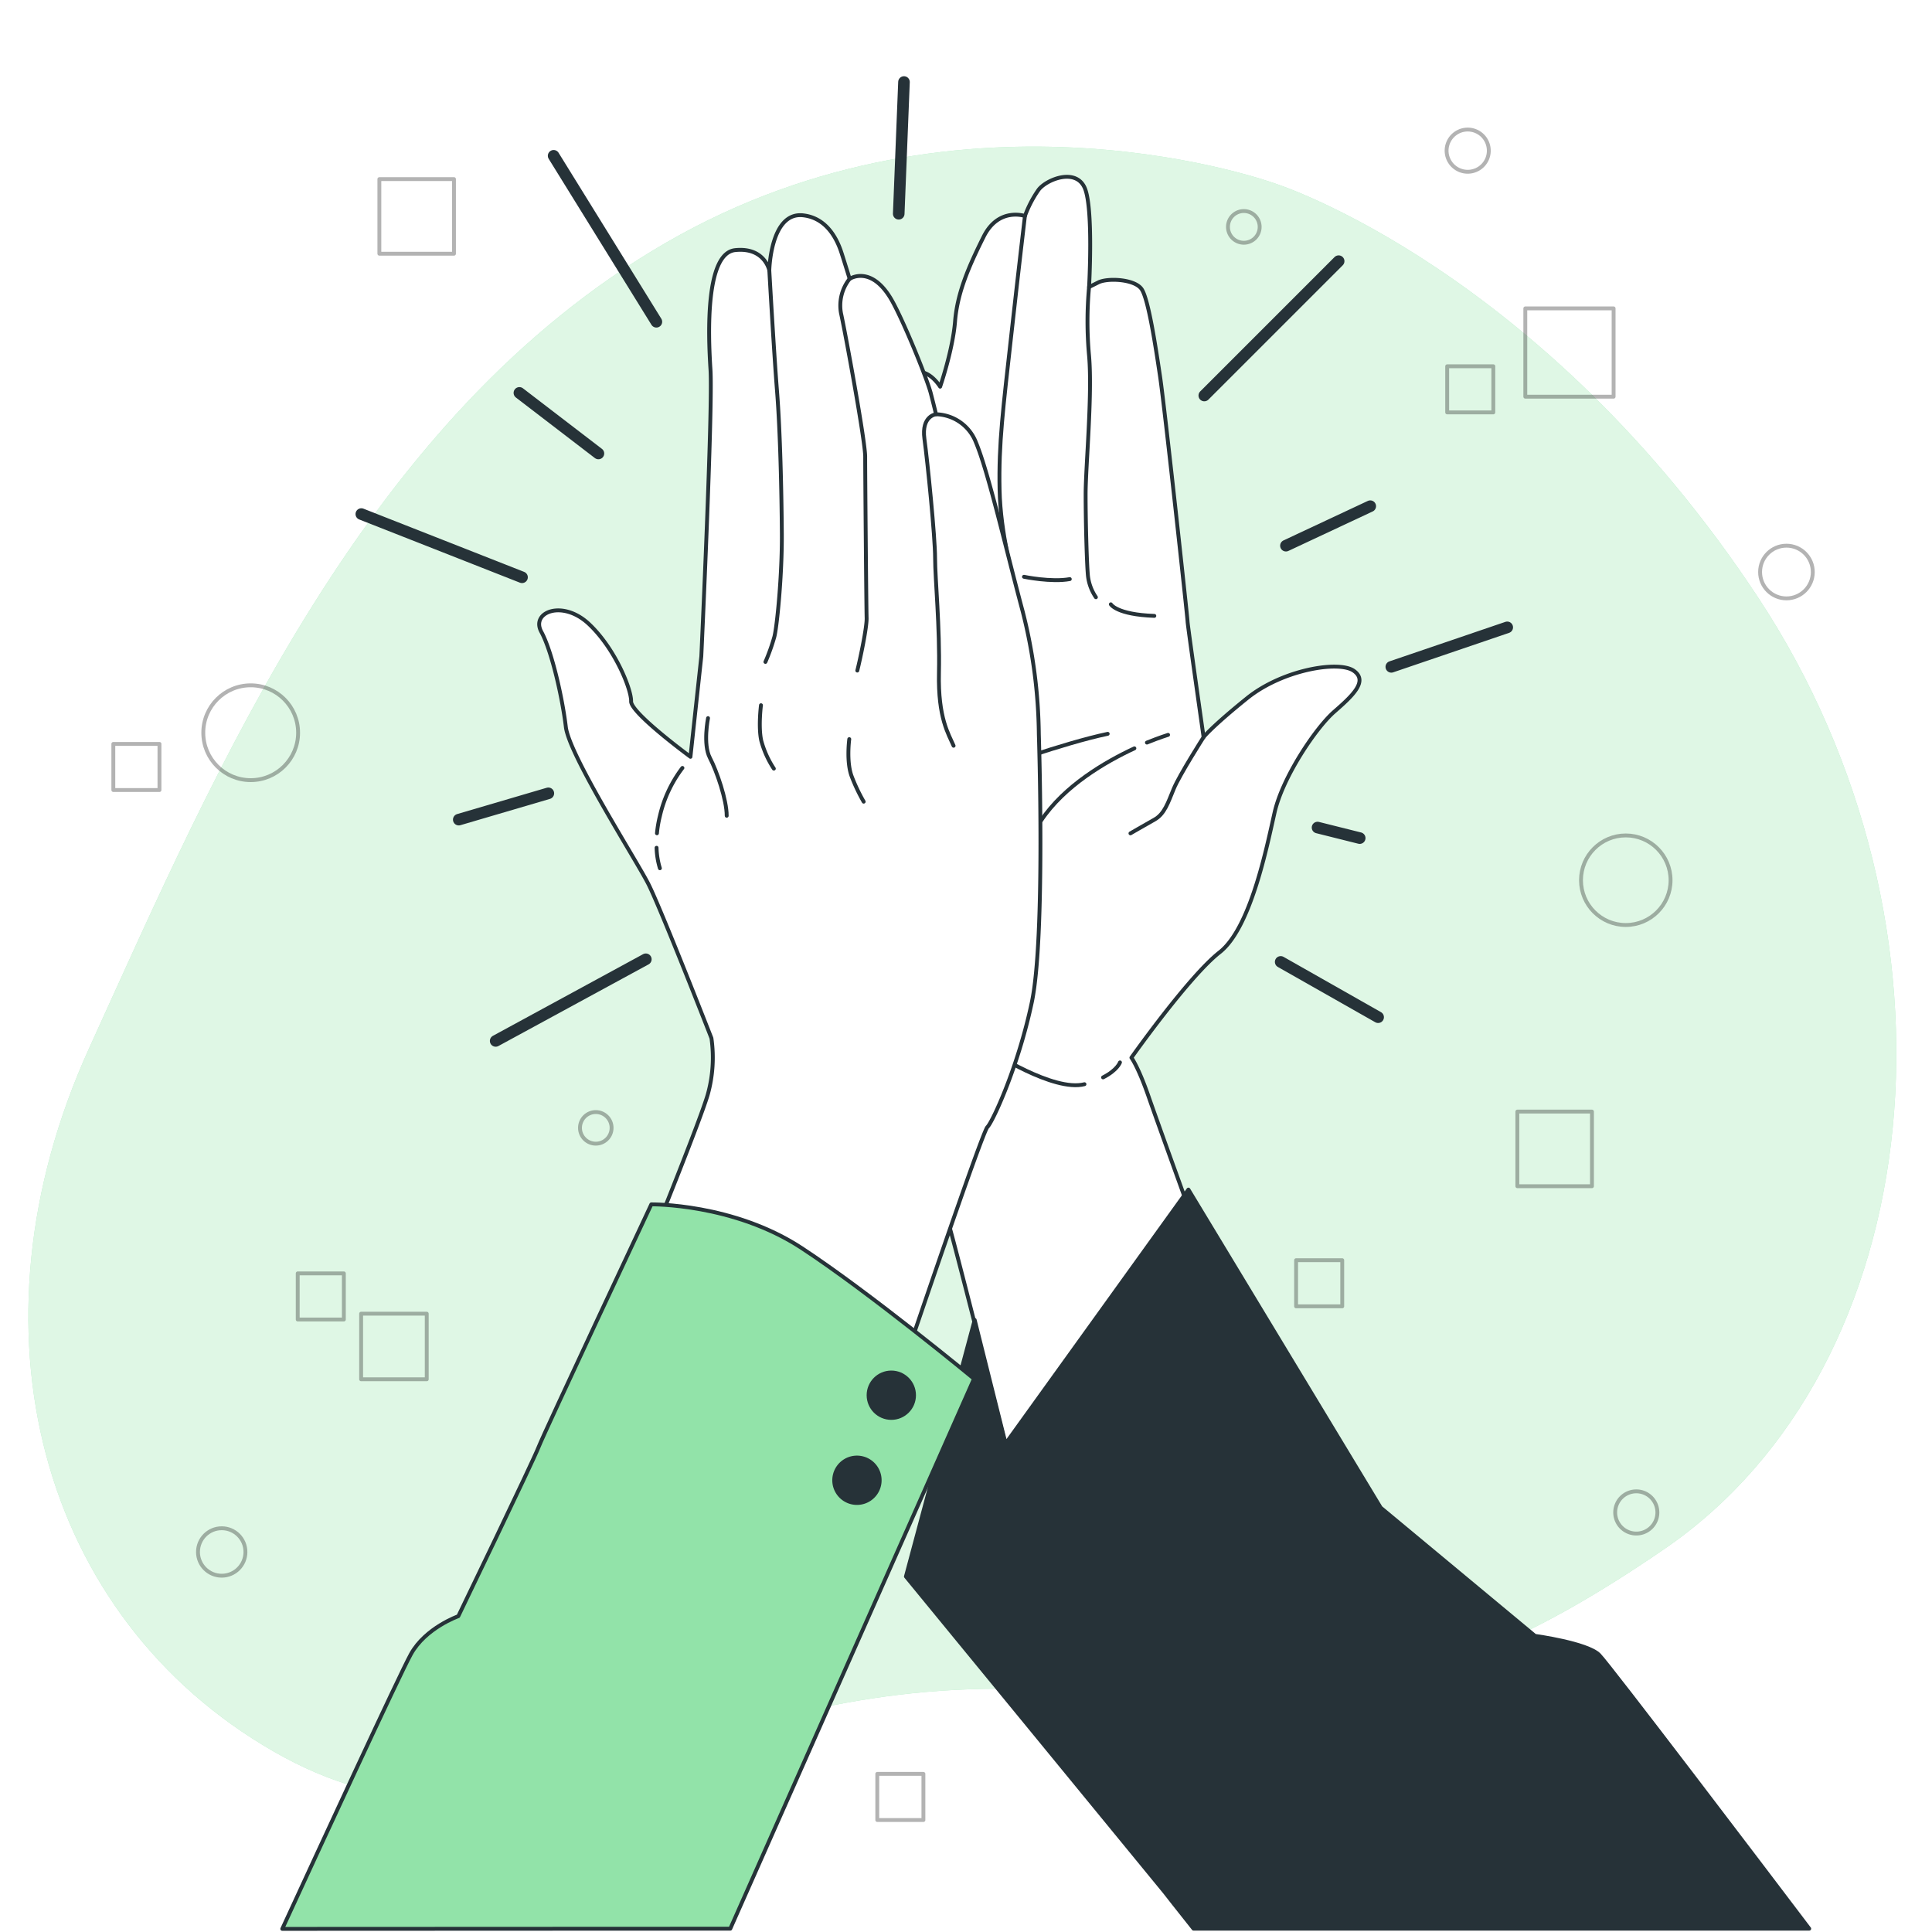 <svg class="animated" id="freepik_stories-high-five-hands" xmlns="http://www.w3.org/2000/svg" viewBox="0 0 500 500" version="1.1" xmlns:xlink="http://www.w3.org/1999/xlink" xmlns:svgjs="http://svgjs.com/svgjs"><style>svg#freepik_stories-high-five-hands:not(.animated) .animable {opacity: 0;}svg#freepik_stories-high-five-hands.animated #freepik--background-simple--inject-12 {animation: 1.5s Infinite  linear floating;animation-delay: 0s;}svg#freepik_stories-high-five-hands.animated #freepik--hand-2--inject-12 {animation: 3s Infinite  linear floating;animation-delay: 0s;}svg#freepik_stories-high-five-hands.animated #freepik--hand-1--inject-12 {animation: 6s Infinite  linear shake;animation-delay: 0s;}            @keyframes floating {                0% {                    opacity: 1;                    transform: translateY(0px);                }                50% {                    transform: translateY(-10px);                }                100% {                    opacity: 1;                    transform: translateY(0px);                }            }                    @keyframes shake {                10%, 90% {                    transform: translate3d(-1px, 0, 0);                  }                  20%, 80% {                    transform: translate3d(2px, 0, 0);                  }                  30%, 50%, 70% {                    transform: translate3d(-4px, 0, 0);                  }                  40%, 60% {                    transform: translate3d(4px, 0, 0);                  }            }        </style><g id="freepik--background-simple--inject-12" class="animable" style="transform-origin: 249.051px 251.746px;"><path d="M330.49,47.67S250.25,17.78,172.41,62.78,56.15,198.56,23.08,271.25s-12.58,147.33,47.69,182,100.36-14.81,184.29-16.18,106.67,11.12,175.74-36.24,80.26-161.12,24.25-246.11S330.49,47.67,330.49,47.67Z" style="fill: rgb(146, 227, 169); transform-origin: 249.051px 251.746px;" id="elcawy3tforl" class="animable"></path><g id="elk9rbk5m0vc"><path d="M330.49,47.67S250.25,17.78,172.41,62.78,56.15,198.56,23.08,271.25s-12.58,147.33,47.69,182,100.36-14.81,184.29-16.18,106.67,11.12,175.74-36.24,80.26-161.12,24.25-246.11S330.49,47.67,330.49,47.67Z" style="fill: rgb(255, 255, 255); opacity: 0.7; transform-origin: 249.051px 251.746px;" class="animable"></path></g></g><g id="freepik--Shapes--inject-12" class="animable" style="transform-origin: 248.004px 253.511px;"><g id="el1y8f0r6nidl"><g style="opacity: 0.3; transform-origin: 248.004px 253.511px;" class="animable"><g id="elgtdlvq89s8t"><rect x="392.69" y="287.68" width="19.31" height="19.31" style="fill: none; stroke: rgb(0, 0, 0); stroke-linecap: round; stroke-linejoin: round; transform-origin: 402.345px 297.335px; transform: rotate(-45deg);" class="animable"></rect></g><g id="elu5rtn0vgynl"><rect x="98.18" y="46.35" width="19.31" height="19.31" style="fill: none; stroke: rgb(0, 0, 0); stroke-linecap: round; stroke-linejoin: round; transform-origin: 107.835px 56.005px; transform: rotate(-45deg);" class="animable"></rect></g><g id="eldwuhurte8"><rect x="77.05" y="329.55" width="11.94" height="11.94" style="fill: none; stroke: rgb(0, 0, 0); stroke-linecap: round; stroke-linejoin: round; transform-origin: 83.02px 335.52px; transform: rotate(-45deg);" class="animable"></rect></g><g id="el7xl0k0mwk2b"><rect x="29.33" y="192.52" width="11.94" height="11.94" style="fill: none; stroke: rgb(0, 0, 0); stroke-linecap: round; stroke-linejoin: round; transform-origin: 35.3px 198.49px; transform: rotate(-45deg);" class="animable"></rect></g><g id="el623vpb79itu"><rect x="374.53" y="94.79" width="11.94" height="11.94" style="fill: none; stroke: rgb(0, 0, 0); stroke-linecap: round; stroke-linejoin: round; transform-origin: 380.5px 100.76px; transform: rotate(-45deg);" class="animable"></rect></g><g id="elnz3150g1ib8"><rect x="93.46" y="339.98" width="16.98" height="16.98" style="fill: none; stroke: rgb(0, 0, 0); stroke-linecap: round; stroke-linejoin: round; transform-origin: 101.95px 348.47px; transform: rotate(-45deg);" class="animable"></rect></g><g id="elc20ayviqzja"><rect x="335.43" y="326.14" width="11.94" height="11.94" style="fill: none; stroke: rgb(0, 0, 0); stroke-linecap: round; stroke-linejoin: round; transform-origin: 341.4px 332.11px; transform: rotate(-45deg);" class="animable"></rect></g><g id="elao5qvllf5il"><rect x="394.75" y="79.81" width="22.85" height="22.85" style="fill: none; stroke: rgb(0, 0, 0); stroke-linecap: round; stroke-linejoin: round; transform-origin: 406.175px 91.235px; transform: rotate(-45deg);" class="animable"></rect></g><g id="el5rc6wyj5kpt"><rect x="227.04" y="459.08" width="11.94" height="11.94" style="fill: none; stroke: rgb(0, 0, 0); stroke-linecap: round; stroke-linejoin: round; transform-origin: 233.01px 465.05px; transform: rotate(-45deg);" class="animable"></rect></g><circle cx="64.88" cy="189.63" r="12.27" style="fill: none; stroke: rgb(0, 0, 0); stroke-linecap: round; stroke-linejoin: round; transform-origin: 64.88px 189.63px;" id="elmt50mt771ti" class="animable"></circle><circle cx="420.75" cy="227.8" r="11.59" style="fill: none; stroke: rgb(0, 0, 0); stroke-linecap: round; stroke-linejoin: round; transform-origin: 420.75px 227.8px;" id="elmybgooycgk" class="animable"></circle><circle cx="462.33" cy="148.04" r="6.82" style="fill: none; stroke: rgb(0, 0, 0); stroke-linecap: round; stroke-linejoin: round; transform-origin: 462.33px 148.04px;" id="elsgxw57ymi4e" class="animable"></circle><path d="M326,58.73a4.1,4.1,0,1,0-4.09,4.09A4.09,4.09,0,0,0,326,58.73Z" style="fill: none; stroke: rgb(0, 0, 0); stroke-linecap: round; stroke-linejoin: round; transform-origin: 321.9px 58.72px;" id="els3jqjmir6o" class="animable"></path><circle cx="154.19" cy="291.89" r="4.09" style="fill: none; stroke: rgb(0, 0, 0); stroke-linecap: round; stroke-linejoin: round; transform-origin: 154.19px 291.89px;" id="elgml7vdn9yfg" class="animable"></circle><circle cx="57.38" cy="401.65" r="6.14" style="fill: none; stroke: rgb(0, 0, 0); stroke-linecap: round; stroke-linejoin: round; transform-origin: 57.38px 401.65px;" id="el5u7t7675v0l" class="animable"></circle><path d="M428.93,391.42a5.46,5.46,0,1,0-5.45,5.46A5.45,5.45,0,0,0,428.93,391.42Z" style="fill: none; stroke: rgb(0, 0, 0); stroke-linecap: round; stroke-linejoin: round; transform-origin: 423.47px 391.42px;" id="elpewibn1p9q" class="animable"></path><path d="M385.3,39a5.46,5.46,0,1,0-5.46,5.45A5.45,5.45,0,0,0,385.3,39Z" style="fill: none; stroke: rgb(0, 0, 0); stroke-linecap: round; stroke-linejoin: round; transform-origin: 379.84px 38.99px;" id="eldwgbiyozl26" class="animable"></path></g></g></g><g id="freepik--Lines--inject-12" class="animable" style="transform-origin: 241.79px 145.31px;"><line x1="167.14" y1="248.26" x2="128.28" y2="269.39" style="fill: none; stroke: rgb(38, 50, 56); stroke-linecap: round; stroke-linejoin: round; stroke-width: 3px; transform-origin: 147.71px 258.825px;" id="elkdy5osy5ipb" class="animable"></line><line x1="93.51" y1="133.04" x2="135.1" y2="149.4" style="fill: none; stroke: rgb(38, 50, 56); stroke-linecap: round; stroke-linejoin: round; stroke-width: 3px; transform-origin: 114.305px 141.22px;" id="el3y86heurqc" class="animable"></line><line x1="143.28" y1="40.32" x2="169.87" y2="83.27" style="fill: none; stroke: rgb(38, 50, 56); stroke-linecap: round; stroke-linejoin: round; stroke-width: 3px; transform-origin: 156.575px 61.795px;" id="elw1ixff2rzdi" class="animable"></line><line x1="233.95" y1="21.23" x2="232.59" y2="55.32" style="fill: none; stroke: rgb(38, 50, 56); stroke-linecap: round; stroke-linejoin: round; stroke-width: 3px; transform-origin: 233.27px 38.275px;" id="elrg9nfdkcvhq" class="animable"></line><line x1="311.67" y1="102.36" x2="346.44" y2="67.59" style="fill: none; stroke: rgb(38, 50, 56); stroke-linecap: round; stroke-linejoin: round; stroke-width: 3px; transform-origin: 329.055px 84.975px;" id="eljxdbja336md" class="animable"></line><line x1="360.07" y1="172.58" x2="390.07" y2="162.36" style="fill: none; stroke: rgb(38, 50, 56); stroke-linecap: round; stroke-linejoin: round; stroke-width: 3px; transform-origin: 375.07px 167.47px;" id="elwl4sj8d12n9" class="animable"></line><line x1="331.44" y1="248.94" x2="356.66" y2="263.25" style="fill: none; stroke: rgb(38, 50, 56); stroke-linecap: round; stroke-linejoin: round; stroke-width: 3px; transform-origin: 344.05px 256.095px;" id="el0xompzsbfk7" class="animable"></line><line x1="134.42" y1="101.68" x2="154.87" y2="117.36" style="fill: none; stroke: rgb(38, 50, 56); stroke-linecap: round; stroke-linejoin: round; stroke-width: 3px; transform-origin: 144.645px 109.52px;" id="elznd4cp0rqcr" class="animable"></line><line x1="354.62" y1="131" x2="332.8" y2="141.22" style="fill: none; stroke: rgb(38, 50, 56); stroke-linecap: round; stroke-linejoin: round; stroke-width: 3px; transform-origin: 343.71px 136.11px;" id="elgeudd569pma" class="animable"></line><line x1="141.91" y1="205.31" x2="118.73" y2="212.12" style="fill: none; stroke: rgb(38, 50, 56); stroke-linecap: round; stroke-linejoin: round; stroke-width: 3px; transform-origin: 130.32px 208.715px;" id="elc4cq7d6hey6" class="animable"></line><line x1="340.98" y1="214.17" x2="351.89" y2="216.9" style="fill: none; stroke: rgb(38, 50, 56); stroke-linecap: round; stroke-linejoin: round; stroke-width: 3px; transform-origin: 346.435px 215.535px;" id="elm30917y7pje" class="animable"></line></g><g id="freepik--hand-2--inject-12" class="animable" style="transform-origin: 343.526px 272.447px;"><path d="M350.32,173.58c-3.86-2.67-18.38-.3-27.57,7.11s-11.26,10.08-11.26,10.08-4.15-29.05-4.15-29.94-5.93-55.43-7.12-63.43-3-19.86-4.74-22.53-8.89-3-11.26-1.77l-2.37,1.18s1.18-20.75-1.19-25.79-9.78-2.07-11.86.6a29.18,29.18,0,0,0-3.55,6.81s-6.82-2.37-10.67,5.34-6.82,14.52-7.41,21.93-3.86,16.9-3.86,16.9-3.85-6.23-8-2.67-8.89,17.49-10.08,27.57-2.37,36.75-2.37,36.75-2.37,12.15-3.56,21.94-.29,50.39,4.15,67.28,10.38,27.57,10.38,27.57,10.37,34.08,11.85,38.83,17.79,69.36,17.79,69.36L312.08,325s-12.15-33.49-14.82-41.2-4.45-10.08-4.45-10.08,14.82-21,22.83-27.27,12.15-27,14.22-36.16,10.67-21.93,15.42-26.08S354.17,176.25,350.32,173.58ZM240.64,159.35c-.88,0-.59-11.56-.59-25.49s2.37-20.16,2.37-20.16c-1.18,6.23,1.19,37.05,1.19,39.13S241.53,159.35,240.64,159.35Z" style="fill: rgb(255, 255, 255); stroke: rgb(38, 50, 56); stroke-linecap: round; stroke-linejoin: round; transform-origin: 285.329px 216.227px;" id="el681wood6l19" class="animable"></path><path d="M285.47,278.83c3.71-1.88,4.38-3.88,4.38-3.88" style="fill: none; stroke: rgb(38, 50, 56); stroke-linecap: round; stroke-linejoin: round; transform-origin: 287.66px 276.89px;" id="el9srafeej1d" class="animable"></path><path d="M256.35,272s16.31,10.67,24.31,8.59" style="fill: none; stroke: rgb(38, 50, 56); stroke-linecap: round; stroke-linejoin: round; transform-origin: 268.505px 276.429px;" id="el4stvotwtlq3" class="animable"></path><path d="M311.49,190.77s-6.23,9.78-7.71,13.34-2.37,6.52-5,8-6.22,3.56-6.22,3.56" style="fill: none; stroke: rgb(38, 50, 56); stroke-linecap: round; stroke-linejoin: round; transform-origin: 302.025px 203.22px;" id="elizzssf8hn5h" class="animable"></path><path d="M293.58,193.67c-7.54,3.5-18.15,9.68-24.18,18.74" style="fill: none; stroke: rgb(38, 50, 56); stroke-linecap: round; stroke-linejoin: round; transform-origin: 281.49px 203.04px;" id="elarya9hhv1xl" class="animable"></path><path d="M302.3,190.18s-2.18.67-5.48,2" style="fill: none; stroke: rgb(38, 50, 56); stroke-linecap: round; stroke-linejoin: round; transform-origin: 299.56px 191.18px;" id="elyvfvgcmooho" class="animable"></path><path d="M266.14,216.26s-5.34,9.78-7.71,17.49" style="fill: none; stroke: rgb(38, 50, 56); stroke-linecap: round; stroke-linejoin: round; transform-origin: 262.285px 225.005px;" id="elnaogg8oxokc" class="animable"></path><path d="M265.25,55.9S263.76,68.35,261.69,87s-3.26,27.86-3,39.72S262.28,149,262,150.46" style="fill: none; stroke: rgb(38, 50, 56); stroke-linecap: round; stroke-linejoin: round; transform-origin: 261.952px 103.18px;" id="eljwomrt6xmo" class="animable"></path><path d="M281.85,74.28a97.37,97.37,0,0,0,0,17.79c.88,10.07-.89,28.75-.89,35.86s.29,17.79.59,21a12.21,12.21,0,0,0,2.07,5.63" style="fill: none; stroke: rgb(38, 50, 56); stroke-linecap: round; stroke-linejoin: round; transform-origin: 282.29px 114.42px;" id="elztdc9z9fnpk" class="animable"></path><path d="M287.48,156.39s1.48,2.66,11.26,3" style="fill: none; stroke: rgb(38, 50, 56); stroke-linecap: round; stroke-linejoin: round; transform-origin: 293.11px 157.89px;" id="elu5him5y4u3r" class="animable"></path><path d="M265,149.27s7.11,1.48,11.86.6" style="fill: none; stroke: rgb(38, 50, 56); stroke-linecap: round; stroke-linejoin: round; transform-origin: 270.93px 149.71px;" id="el5wmj7buho1o" class="animable"></path><path d="M239.16,161.72s0,3-8.59,5.63" style="fill: none; stroke: rgb(38, 50, 56); stroke-linecap: round; stroke-linejoin: round; transform-origin: 234.865px 164.535px;" id="elqoa0bevnrwk" class="animable"></path><path d="M256.06,153.72c.89-.59,4.44-1.78,5.33-5.93" style="fill: none; stroke: rgb(38, 50, 56); stroke-linecap: round; stroke-linejoin: round; transform-origin: 258.725px 150.755px;" id="elq0lqhvuwxjl" class="animable"></path><path d="M256.57,199.12s18.43-6.75,30.1-9.21" style="fill: none; stroke: rgb(38, 50, 56); stroke-linecap: round; stroke-linejoin: round; transform-origin: 271.62px 194.515px;" id="ellqo2673blih" class="animable"></path><path d="M308.89,499.14H468.23c-11.13-14.69-51.74-68.22-54.39-70.87-3.07-3.07-16.59-4.91-16.59-4.91l-39.93-33.18-49.76-82.32L260.25,373.6l-8-32L234.45,408s64.51,78.64,67,81.71C301.89,490.3,304.67,493.83,308.89,499.14Z" style="fill: rgb(38, 50, 56); stroke: rgb(38, 50, 56); stroke-linecap: round; stroke-linejoin: round; transform-origin: 351.34px 403.5px;" id="el57m6nd9rqnc" class="animable"></path></g><g id="freepik--hand-1--inject-12" class="animable" style="transform-origin: 171.158px 277.437px;"><path d="M184.12,268.68s-13.19-33.78-16.37-40-20.44-33.23-21.31-40.55-3.57-19.52-6.35-24.62,5.5-8.44,12.34-2,11,17,10.9,20,15.36,14.35,15.36,14.35l2.81-26s3-64.59,2.37-74.23-1.25-30.11,6.4-30.9S199.1,70,199.1,70s.28-15.26,8.78-14.27c6.5.75,9,6.88,9.94,9.82s2.07,6.62,2.07,6.62,5.36-3.64,10.59,5c3,5,9.38,20.64,10.41,24.62s1.35,5.42,1.35,5.42a11.39,11.39,0,0,1,10.35,7.33c3.18,7.57,7.7,27.33,12.07,43.66a133.47,133.47,0,0,1,4.19,31.86s1.71,52.57-1.81,69.29-10.14,31-11.5,32.33-20.91,59.08-20.91,59.08l-67.84-25.15s14.13-34.71,16.36-42.28A35.45,35.45,0,0,0,184.12,268.68Z" style="fill: rgb(255, 255, 255); stroke: rgb(38, 50, 56); stroke-linecap: round; stroke-linejoin: round; transform-origin: 204.402px 203.222px;" id="elwedrek0s6tr" class="animable"></path><path d="M169.92,219.4a19.94,19.94,0,0,0,.86,5.3" style="fill: none; stroke: rgb(38, 50, 56); stroke-linecap: round; stroke-linejoin: round; transform-origin: 170.35px 222.05px;" id="elg9qyqsg0kid" class="animable"></path><path d="M176.61,198.74a32.69,32.69,0,0,0-5.82,12.42,30.2,30.2,0,0,0-.77,4.49" style="fill: none; stroke: rgb(38, 50, 56); stroke-linecap: round; stroke-linejoin: round; transform-origin: 173.315px 207.195px;" id="elbm3ji2jkl1u" class="animable"></path><path d="M199.1,70s1.18,21,2,31.3,1.17,26.36,1.24,36.88-1.21,23.73-1.93,26.6a51.23,51.23,0,0,1-2.32,6.52" style="fill: none; stroke: rgb(38, 50, 56); stroke-linecap: round; stroke-linejoin: round; transform-origin: 200.216px 120.65px;" id="eliza6pdz3pj" class="animable"></path><path d="M219.89,72.15a11.09,11.09,0,0,0-2.24,8.91c1.11,5,6.27,33.06,6.26,37.12s.29,39.35.37,41.74-1.61,10.43-2.41,13.62" style="fill: none; stroke: rgb(38, 50, 56); stroke-linecap: round; stroke-linejoin: round; transform-origin: 220.876px 122.845px;" id="elhkf9kaq7vas" class="animable"></path><path d="M242.24,107.21s-3.82.39-3,6.37,2.76,25.41,2.76,30.82,1.26,17.92,1,29.71S245.51,190,246.79,193" style="fill: none; stroke: rgb(38, 50, 56); stroke-linecap: round; stroke-linejoin: round; transform-origin: 242.957px 150.105px;" id="elx1nayd1rd5g" class="animable"></path><path d="M183.24,185.85s-1.36,6.77.47,10.27,4.37,10.92,4.36,15" style="fill: none; stroke: rgb(38, 50, 56); stroke-linecap: round; stroke-linejoin: round; transform-origin: 185.412px 198.485px;" id="el6ufaxq53z7s" class="animable"></path><path d="M196.94,182.51s-.72,5.58.07,9.16a25,25,0,0,0,3.26,7.25" style="fill: none; stroke: rgb(38, 50, 56); stroke-linecap: round; stroke-linejoin: round; transform-origin: 198.455px 190.715px;" id="elrcg4m4cm5mp" class="animable"></path><path d="M219.79,191.29s-.8,5.9.63,9.64a46.13,46.13,0,0,0,3.1,6.54" style="fill: none; stroke: rgb(38, 50, 56); stroke-linecap: round; stroke-linejoin: round; transform-origin: 221.543px 199.38px;" id="elx8zhox2zfil" class="animable"></path><path d="M189,499.14l63.07-142.31S225.18,334.61,207.48,323s-38.92-11.31-38.92-11.31-27.71,59.05-29.17,62.81-20.78,43.77-20.78,43.77-8.49,3-12.26,9.81c-2.95,5.32-24.23,51.42-33.3,71.11Z" style="fill: rgb(146, 227, 169); stroke: rgb(38, 50, 56); stroke-linecap: round; stroke-linejoin: round; transform-origin: 162.56px 405.44px;" id="el0dqdb3a981wo" class="animable"></path><g id="elya84q4hq5jf"><circle cx="230.67" cy="361.08" r="5.88" style="fill: rgb(38, 50, 56); stroke: rgb(38, 50, 56); stroke-linecap: round; stroke-linejoin: round; transform-origin: 230.67px 361.08px; transform: rotate(-30.6deg);" class="animable"></circle></g><path d="M227.48,384.52a5.88,5.88,0,1,1-4.27-7.13A5.87,5.87,0,0,1,227.48,384.52Z" style="fill: rgb(38, 50, 56); stroke: rgb(38, 50, 56); stroke-linecap: round; stroke-linejoin: round; transform-origin: 221.777px 383.092px;" id="ellmaeq91bhwi" class="animable"></path></g><defs>     <filter id="active" height="200%">         <feMorphology in="SourceAlpha" result="DILATED" operator="dilate" radius="2"></feMorphology>                <feFlood flood-color="#32DFEC" flood-opacity="1" result="PINK"></feFlood>        <feComposite in="PINK" in2="DILATED" operator="in" result="OUTLINE"></feComposite>        <feMerge>            <feMergeNode in="OUTLINE"></feMergeNode>            <feMergeNode in="SourceGraphic"></feMergeNode>        </feMerge>    </filter>    <filter id="hover" height="200%">        <feMorphology in="SourceAlpha" result="DILATED" operator="dilate" radius="2"></feMorphology>                <feFlood flood-color="#ff0000" flood-opacity="0.5" result="PINK"></feFlood>        <feComposite in="PINK" in2="DILATED" operator="in" result="OUTLINE"></feComposite>        <feMerge>            <feMergeNode in="OUTLINE"></feMergeNode>            <feMergeNode in="SourceGraphic"></feMergeNode>        </feMerge>            <feColorMatrix type="matrix" values="0   0   0   0   0                0   1   0   0   0                0   0   0   0   0                0   0   0   1   0 "></feColorMatrix>    </filter></defs></svg>